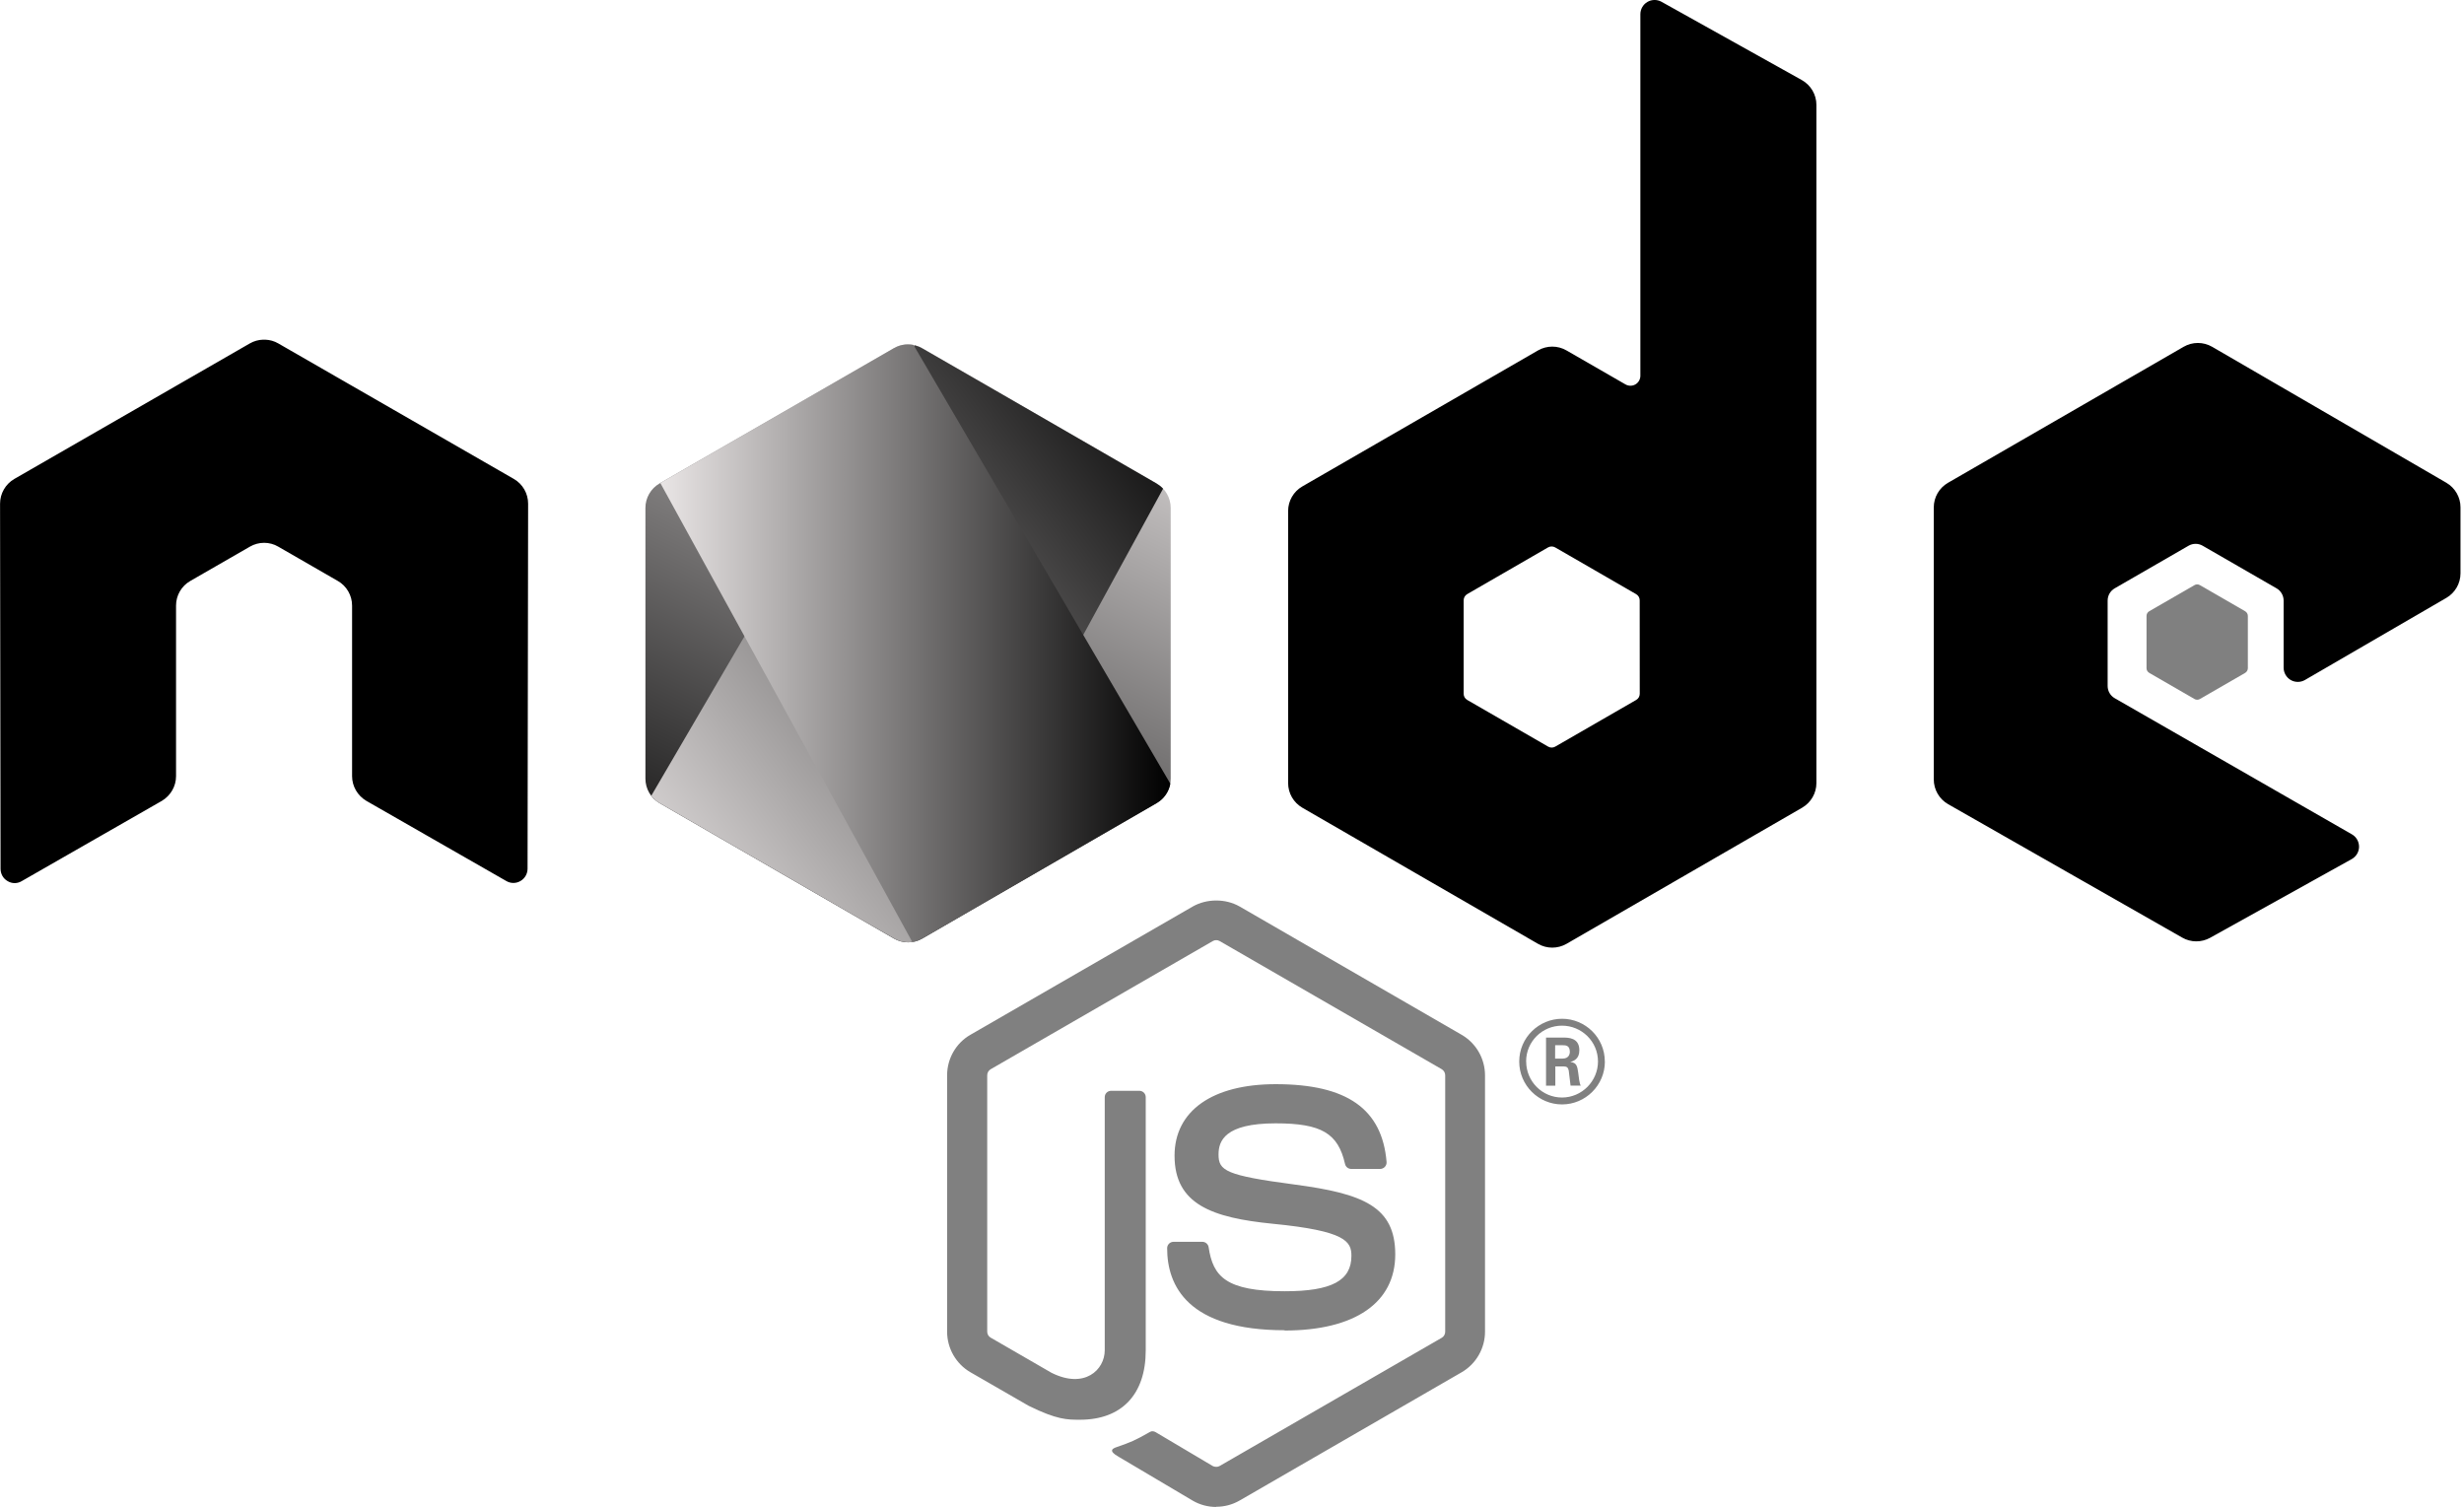 <svg xmlns="http://www.w3.org/2000/svg" viewBox="0 0 443 271" width="443" height="271">
	<defs>
		<clipPath clipPathUnits="userSpaceOnUse" id="cp1">
			<path d="M160.72,62.59l-42.13,24.32c-1.58,0.91 -2.55,2.59 -2.55,4.41v48.67c0,1.82 0.97,3.5 2.55,4.41l42.13,24.34c1.57,0.91 3.52,0.91 5.09,0l42.13,-24.34c1.57,-0.91 2.54,-2.59 2.54,-4.41v-48.67c0,-1.82 -0.97,-3.5 -2.55,-4.41l-42.12,-24.32c-0.79,-0.45 -1.67,-0.68 -2.55,-0.68c-0.88,0 -1.76,0.23 -2.55,0.68" />
		</clipPath>
		<linearGradient id="grd1" gradientUnits="userSpaceOnUse"  x1="193.664" y1="53.59" x2="132.798" y2="177.756">
			<stop offset="0" stop-color="#e9e5e5"  />
			<stop offset="1" stop-color="#000000"  />
		</linearGradient>
		<clipPath clipPathUnits="userSpaceOnUse" id="cp2">
			<path d="M117.09,143.07c0.4,0.52 0.91,0.98 1.5,1.32l36.14,20.88l6.02,3.46c0.9,0.52 1.93,0.74 2.93,0.67c0.34,-0.03 0.67,-0.09 1,-0.18l44.43,-81.36c-0.34,-0.37 -0.74,-0.68 -1.18,-0.94l-27.59,-15.93l-14.58,-8.39c-0.41,-0.24 -0.86,-0.41 -1.32,-0.53z" />
		</clipPath>
		<linearGradient id="grd2" gradientUnits="userSpaceOnUse"  x1="108.179" y1="157.365" x2="219.043" y2="75.449">
			<stop offset="0" stop-color="#e9e5e5"  />
			<stop offset="1" stop-color="#000000"  />
		</linearGradient>
		<clipPath clipPathUnits="userSpaceOnUse" id="cp3">
			<path d="M162.76,61.94c-0.71,0.07 -1.4,0.29 -2.03,0.65l-42.01,24.25l45.3,82.51c0.63,-0.09 1.25,-0.3 1.81,-0.62l42.13,-24.34c1.3,-0.75 2.19,-2.03 2.46,-3.48l-46.18,-78.89c-0.34,-0.07 -0.68,-0.1 -1.03,-0.1c-0.14,0 -0.28,0.01 -0.42,0.02" />
		</clipPath>
		<linearGradient id="grd3" gradientUnits="userSpaceOnUse"  x1="118.745" y1="115.636" x2="210.414" y2="115.636">
			<stop offset="0" stop-color="#e9e5e5"  />
			<stop offset="1" stop-color="#000000"  />
		</linearGradient>
	</defs>
	<path id="Layer" style="fill: #808080" d="M218.65,270.93c-1.46,0 -2.91,-0.38 -4.19,-1.12l-13.34,-7.9c-1.99,-1.11 -1.02,-1.51 -0.36,-1.74c2.66,-0.93 3.19,-1.14 6.03,-2.75c0.3,-0.17 0.69,-0.11 0.99,0.07l10.25,6.08c0.37,0.2 0.9,0.2 1.24,0l39.95,-23.06c0.37,-0.21 0.61,-0.64 0.61,-1.08v-46.1c0,-0.46 -0.24,-0.87 -0.62,-1.1l-39.93,-23.04c-0.37,-0.22 -0.86,-0.22 -1.23,0l-39.93,23.04c-0.39,0.22 -0.63,0.65 -0.63,1.09v46.1c0,0.44 0.24,0.86 0.62,1.07l10.94,6.32c5.94,2.97 9.57,-0.53 9.57,-4.05v-45.5c0,-0.65 0.51,-1.15 1.16,-1.15h5.06c0.63,0 1.15,0.5 1.15,1.15v45.52c0,7.92 -4.32,12.47 -11.83,12.47c-2.31,0 -4.13,0 -9.21,-2.5l-10.48,-6.04c-2.59,-1.5 -4.19,-4.3 -4.19,-7.29v-46.1c0,-3 1.6,-5.8 4.19,-7.28l39.99,-23.07c2.53,-1.43 5.89,-1.43 8.4,0l39.94,23.08c2.58,1.49 4.19,4.28 4.19,7.28v46.1c0,2.99 -1.61,5.78 -4.19,7.28l-39.94,23.07c-1.28,0.74 -2.73,1.12 -4.21,1.12" />
	<path id="Layer" style="fill: #808080" d="M230.99,239.16c-17.48,0 -21.15,-8.02 -21.15,-14.75c0,-0.64 0.52,-1.15 1.16,-1.15h5.16c0.57,0 1.05,0.41 1.14,0.98c0.78,5.26 3.1,7.91 13.67,7.91c8.42,0 12,-1.9 12,-6.37c0,-2.57 -1.02,-4.48 -14.1,-5.76c-10.94,-1.08 -17.7,-3.49 -17.7,-12.24c0,-8.06 6.8,-12.86 18.19,-12.86c12.79,0 19.13,4.44 19.93,13.98c0.03,0.33 -0.09,0.65 -0.31,0.89c-0.22,0.23 -0.53,0.37 -0.85,0.37h-5.19c-0.54,0 -1.01,-0.38 -1.12,-0.9c-1.25,-5.53 -4.27,-7.3 -12.48,-7.3c-9.19,0 -10.26,3.2 -10.26,5.6c0,2.91 1.26,3.76 13.66,5.4c12.28,1.63 18.11,3.93 18.11,12.56c0,8.7 -7.26,13.69 -19.92,13.69M279.59,190.32h1.34c1.1,0 1.31,-0.77 1.31,-1.22c0,-1.18 -0.81,-1.18 -1.26,-1.18h-1.38zM277.96,186.54h2.97c1.02,0 3.02,0 3.02,2.28c0,1.59 -1.02,1.92 -1.63,2.12c1.19,0.08 1.27,0.86 1.43,1.96c0.08,0.69 0.21,1.88 0.45,2.28h-1.83c-0.05,-0.4 -0.33,-2.6 -0.33,-2.72c-0.12,-0.49 -0.29,-0.73 -0.9,-0.73h-1.51v3.46h-1.67zM274.39,190.84c0,3.58 2.89,6.48 6.44,6.48c3.58,0 6.47,-2.96 6.47,-6.48c0,-3.59 -2.93,-6.44 -6.48,-6.44c-3.5,0 -6.44,2.81 -6.44,6.43M288.54,190.86c0,4.24 -3.47,7.7 -7.7,7.7c-4.2,0 -7.7,-3.42 -7.7,-7.7c0,-4.36 3.58,-7.7 7.7,-7.7c4.15,0 7.69,3.35 7.69,7.7" />
	<path id="Layer" style="fill: #000000" d="M94.85,156.18c0,0.91 -0.49,1.76 -1.27,2.21c-0.79,0.47 -1.77,0.47 -2.56,0l-25.16,-14.41c-1.58,-0.94 -2.56,-2.62 -2.56,-4.44v-30.66c0,-1.83 -0.97,-3.52 -2.56,-4.43l-10.71,-6.17c-0.77,-0.46 -1.67,-0.69 -2.54,-0.69c-0.89,0 -1.76,0.23 -2.56,0.69l-10.72,6.17c-1.59,0.91 -2.56,2.6 -2.56,4.43v30.67c0,1.82 -0.97,3.49 -2.56,4.44l-25.18,14.42c-0.78,0.48 -1.76,0.48 -2.54,0c-0.8,-0.45 -1.27,-1.3 -1.27,-2.21l-0.09,-65.64c0,-1.84 0.98,-3.53 2.56,-4.45l42.35,-24.37c0.73,-0.42 1.53,-0.64 2.34,-0.67h0.44c0.81,0.03 1.61,0.25 2.33,0.67l42.36,24.37c1.59,0.92 2.56,2.61 2.56,4.45zM294.8,107.93c0,-0.46 -0.24,-0.88 -0.64,-1.11l-14.55,-8.4c-0.4,-0.23 -0.89,-0.23 -1.29,0l-14.54,8.4c-0.39,0.23 -0.63,0.65 -0.63,1.11v16.8c0,0.46 0.24,0.88 0.64,1.11l14.55,8.39c0.39,0.23 0.88,0.23 1.28,0l14.55,-8.39c0.4,-0.23 0.64,-0.65 0.64,-1.11zM323.94,14.39c1.62,0.91 2.63,2.61 2.63,4.47v121.92c0,1.83 -0.98,3.51 -2.56,4.43l-42.37,24.48c-1.59,0.91 -3.54,0.91 -5.12,0l-42.37,-24.47c-1.58,-0.92 -2.56,-2.6 -2.56,-4.43v-48.92c0,-1.82 0.98,-3.51 2.56,-4.42l42.37,-24.45c1.59,-0.91 3.53,-0.91 5.11,0l10.61,6.11c0.56,0.32 1.24,0.32 1.79,0c0.55,-0.32 0.89,-0.91 0.89,-1.55v-65c0,-0.91 0.48,-1.75 1.26,-2.21c0.78,-0.46 1.75,-0.47 2.54,-0.03zM414.41,122.25c-0.79,0.46 -1.77,0.46 -2.56,0.01c-0.79,-0.46 -1.28,-1.31 -1.28,-2.22v-12.06c0,-0.91 -0.49,-1.76 -1.28,-2.21l-13.27,-7.65c-0.79,-0.46 -1.76,-0.46 -2.55,0l-13.26,7.65c-0.8,0.46 -1.28,1.3 -1.28,2.22v15.34c0,0.91 0.49,1.76 1.29,2.21l42.62,24.46c0.8,0.45 1.29,1.31 1.29,2.23c0,0.92 -0.51,1.77 -1.31,2.22l-25.46,14.15c-1.57,0.87 -3.47,0.86 -5.02,-0.03l-42.09,-23.99c-1.59,-0.91 -2.58,-2.61 -2.58,-4.45v-48.9c0,-1.83 0.97,-3.51 2.56,-4.43l42.36,-24.45c1.59,-0.92 3.54,-0.92 5.13,0l42.1,24.44c1.58,0.92 2.55,2.6 2.55,4.42v11.86c0,1.82 -0.97,3.51 -2.54,4.42z" />
	<path id="Layer" style="fill: #808080" d="M394.54,105.2c0.3,-0.18 0.68,-0.18 0.98,0l8.13,4.69c0.3,0.18 0.49,0.5 0.49,0.85v9.39c0,0.35 -0.19,0.67 -0.49,0.85l-8.13,4.69c-0.3,0.18 -0.68,0.18 -0.98,0l-8.12,-4.69c-0.31,-0.18 -0.5,-0.5 -0.5,-0.85v-9.39c0,-0.35 0.18,-0.67 0.49,-0.85z" />
	<g id="Clip-Path" clip-path="url(#cp1)">
		<g id="Layer">
			<path id="Layer" style="fill: url(#grd1)" d="M253.06,82.78l-118.72,-58.19l-60.87,124.17l118.71,58.19z" />
		</g>
	</g>
	<g id="Clip-Path" clip-path="url(#cp2)">
		<g id="Layer">
			<path id="Layer" style="fill: url(#grd2)" d="M65.76,99.99l83.83,113.45l110.86,-81.91l-83.83,-113.45z" />
		</g>
	</g>
	<g id="Clip-Path" clip-path="url(#cp3)">
		<g id="Layer">
			<path id="Layer" style="fill: url(#grd3)" d="M118.71,61.92v107.43h91.68v-107.43z" />
		</g>
	</g>
</svg>